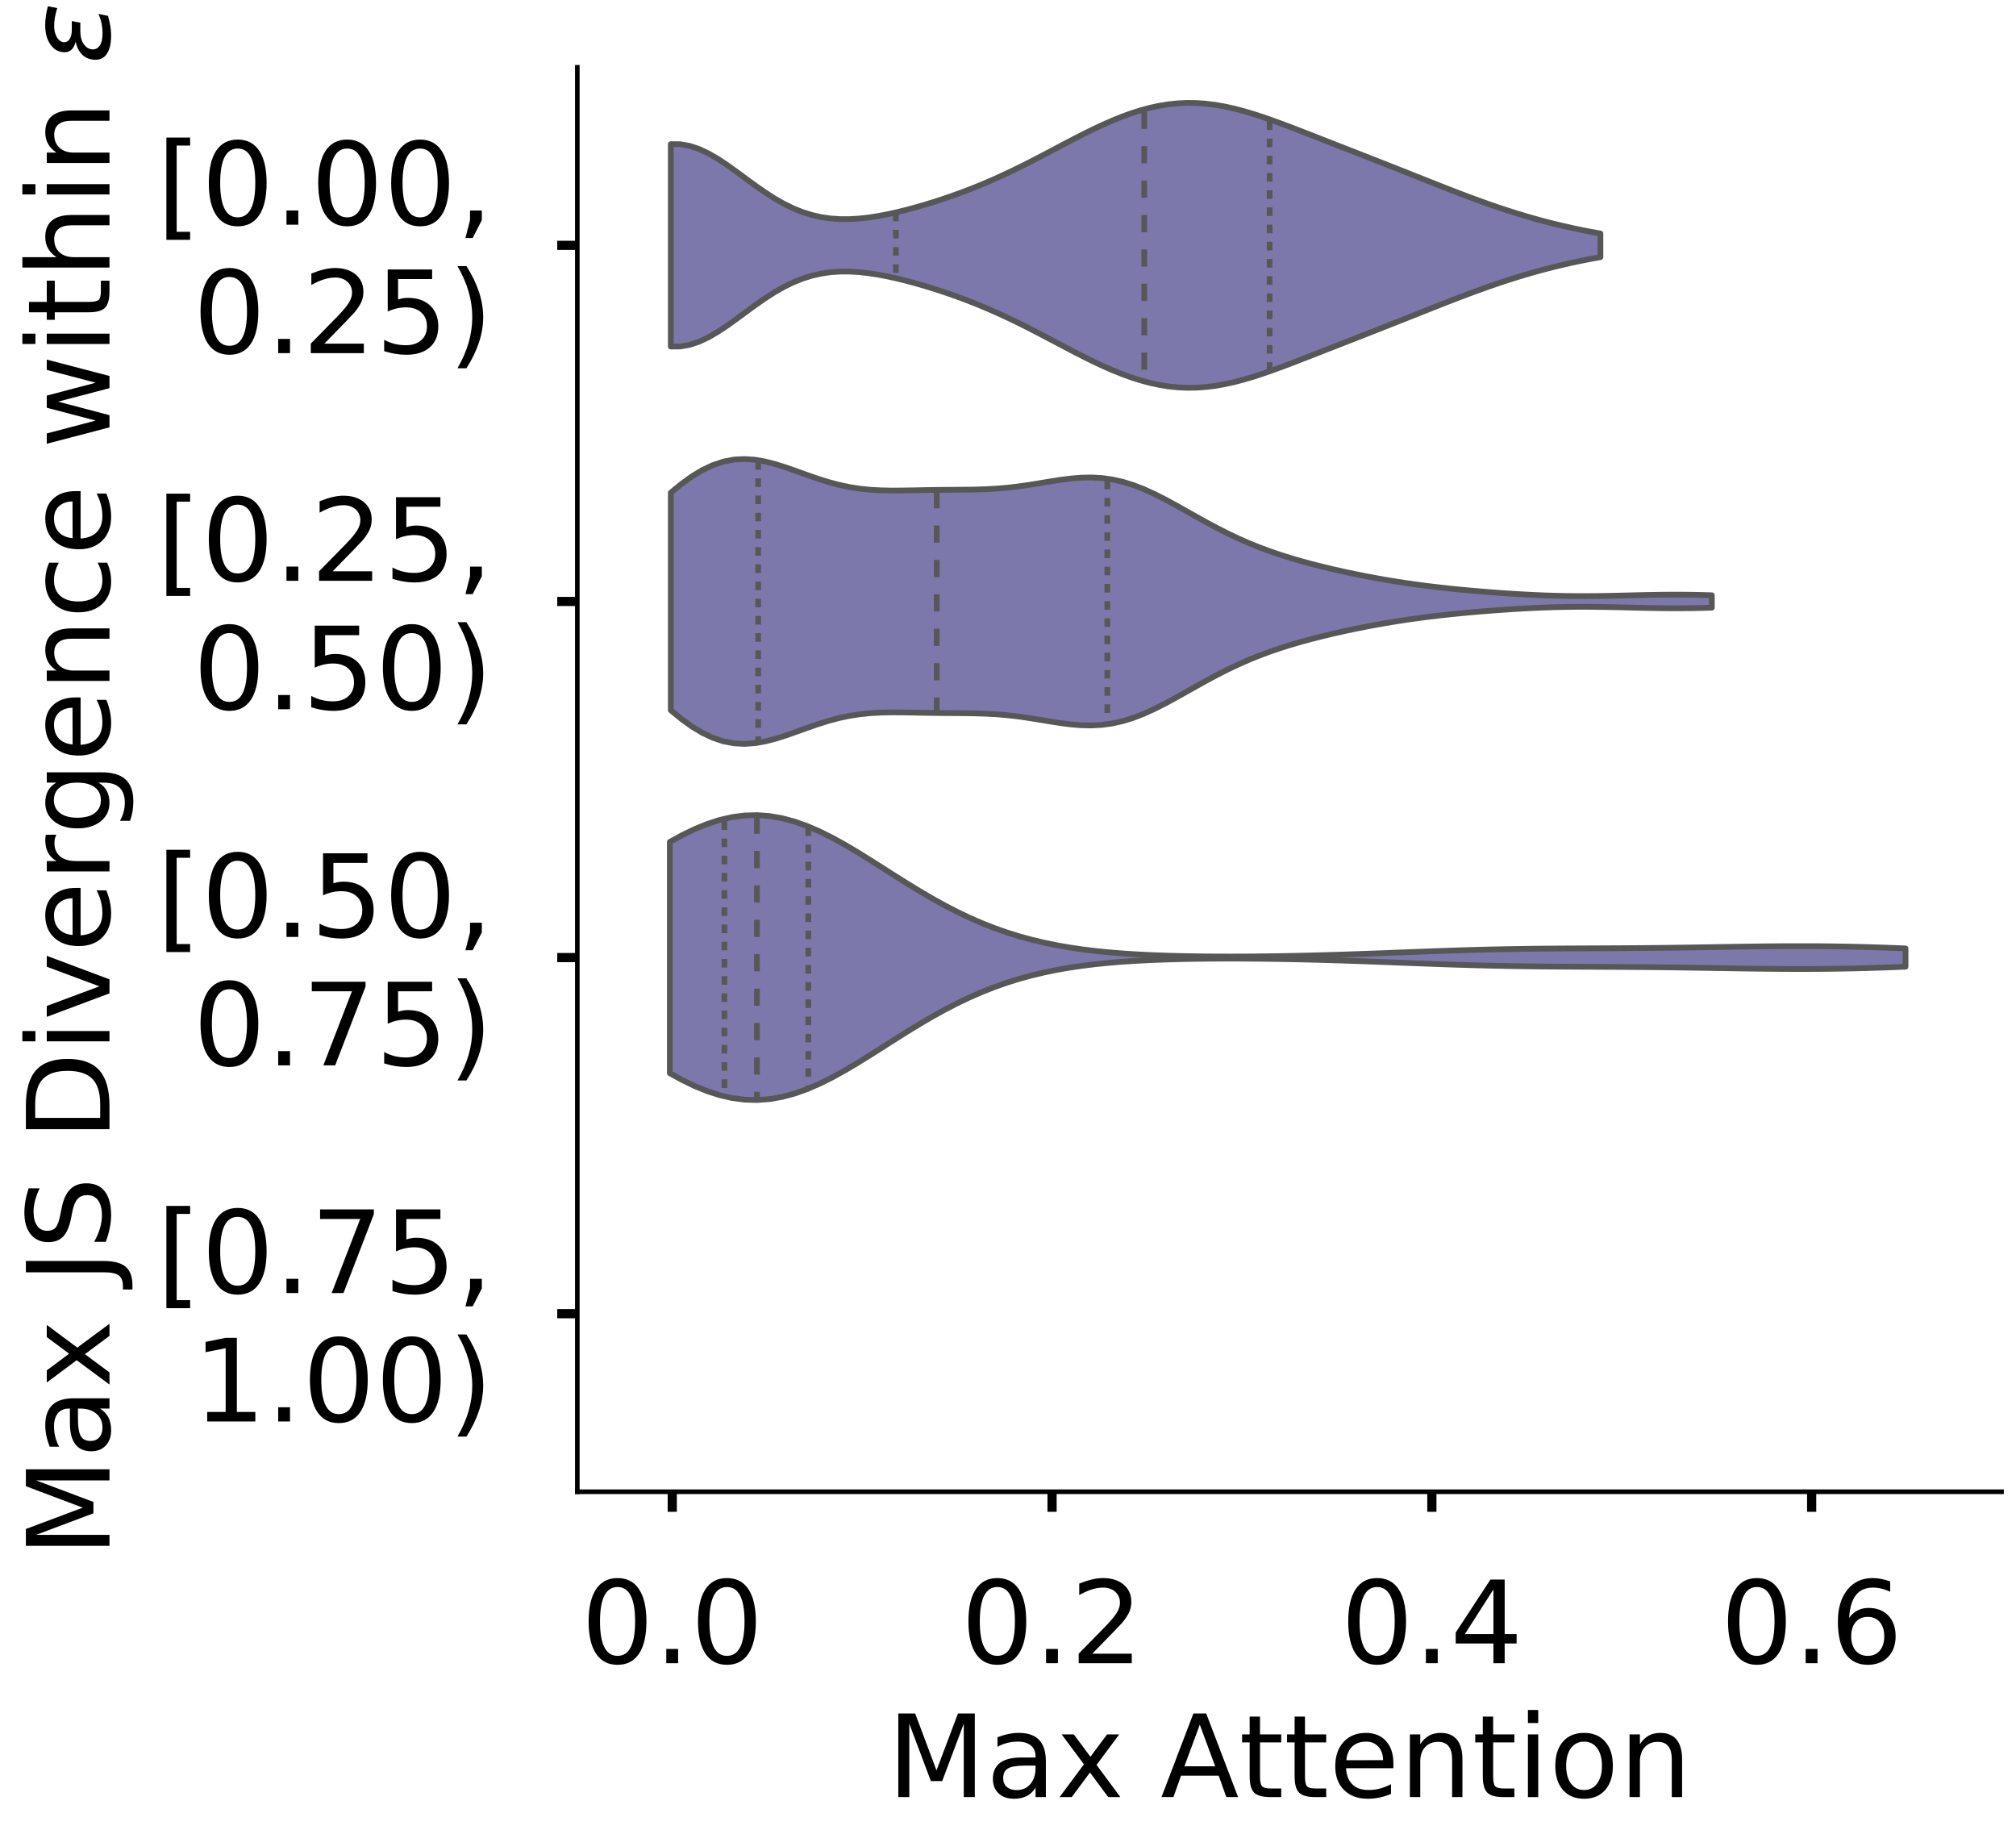 <?xml version="1.0" encoding="utf-8" standalone="no"?>
<!DOCTYPE svg PUBLIC "-//W3C//DTD SVG 1.1//EN"
  "http://www.w3.org/Graphics/SVG/1.1/DTD/svg11.dtd">
<!-- Created with matplotlib (https://matplotlib.org/) -->
<svg height="319.157pt" version="1.1" viewBox="0 0 351.613 319.157" width="351.613pt" xmlns="http://www.w3.org/2000/svg" xmlns:xlink="http://www.w3.org/1999/xlink">
 <defs>
  <style type="text/css">
*{stroke-linecap:butt;stroke-linejoin:round;}
  </style>
 </defs>
 <g id="figure_1">
  <g id="patch_1">
   <path d="M 0 319.157 
L 351.613 319.157 
L 351.613 0 
L 0 0 
z
" style="fill:#ffffff;"/>
  </g>
  <g id="axes_1">
   <g id="patch_2">
    <path d="M -267.483 260.137 
L -19.08 260.137 
L -19.08 11.733 
L -267.483 11.733 
z
" style="fill:#ffffff;"/>
   </g>
   <g id="patch_3">
    <path clip-path="url(#pcbec72a91d)" d="M -256.192 260.137 
L -250.547 260.137 
L -250.547 23.562 
L -256.192 23.562 
z
" style="fill:#7570b3;opacity:0.6;stroke:#000000;stroke-linejoin:miter;stroke-width:0.5;"/>
   </g>
   <g id="patch_4">
    <path clip-path="url(#pcbec72a91d)" d="M -250.547 260.137 
L -244.901 260.137 
L -244.901 193.844 
L -250.547 193.844 
z
" style="fill:#7570b3;opacity:0.6;stroke:#000000;stroke-linejoin:miter;stroke-width:0.5;"/>
   </g>
   <g id="patch_5">
    <path clip-path="url(#pcbec72a91d)" d="M -244.901 260.137 
L -239.256 260.137 
L -239.256 189.944 
L -244.901 189.944 
z
" style="fill:#7570b3;opacity:0.6;stroke:#000000;stroke-linejoin:miter;stroke-width:0.5;"/>
   </g>
   <g id="patch_6">
    <path clip-path="url(#pcbec72a91d)" d="M -239.256 260.137 
L -233.61 260.137 
L -233.61 217.241 
L -239.256 217.241 
z
" style="fill:#7570b3;opacity:0.6;stroke:#000000;stroke-linejoin:miter;stroke-width:0.5;"/>
   </g>
   <g id="patch_7">
    <path clip-path="url(#pcbec72a91d)" d="M -233.61 260.137 
L -227.965 260.137 
L -227.965 236.739 
L -233.61 236.739 
z
" style="fill:#7570b3;opacity:0.6;stroke:#000000;stroke-linejoin:miter;stroke-width:0.5;"/>
   </g>
   <g id="patch_8">
    <path clip-path="url(#pcbec72a91d)" d="M -227.965 260.137 
L -222.319 260.137 
L -222.319 240.639 
L -227.965 240.639 
z
" style="fill:#7570b3;opacity:0.6;stroke:#000000;stroke-linejoin:miter;stroke-width:0.5;"/>
   </g>
   <g id="patch_9">
    <path clip-path="url(#pcbec72a91d)" d="M -222.319 260.137 
L -216.674 260.137 
L -216.674 235.439 
L -222.319 235.439 
z
" style="fill:#7570b3;opacity:0.6;stroke:#000000;stroke-linejoin:miter;stroke-width:0.5;"/>
   </g>
   <g id="patch_10">
    <path clip-path="url(#pcbec72a91d)" d="M -216.674 260.137 
L -211.028 260.137 
L -211.028 223.741 
L -216.674 223.741 
z
" style="fill:#7570b3;opacity:0.6;stroke:#000000;stroke-linejoin:miter;stroke-width:0.5;"/>
   </g>
   <g id="patch_11">
    <path clip-path="url(#pcbec72a91d)" d="M -211.028 260.137 
L -205.382 260.137 
L -205.382 223.741 
L -211.028 223.741 
z
" style="fill:#7570b3;opacity:0.6;stroke:#000000;stroke-linejoin:miter;stroke-width:0.5;"/>
   </g>
   <g id="patch_12">
    <path clip-path="url(#pcbec72a91d)" d="M -205.382 260.137 
L -199.737 260.137 
L -199.737 228.94 
L -205.382 228.94 
z
" style="fill:#7570b3;opacity:0.6;stroke:#000000;stroke-linejoin:miter;stroke-width:0.5;"/>
   </g>
   <g id="patch_13">
    <path clip-path="url(#pcbec72a91d)" d="M -199.737 260.137 
L -194.091 260.137 
L -194.091 234.14 
L -199.737 234.14 
z
" style="fill:#7570b3;opacity:0.6;stroke:#000000;stroke-linejoin:miter;stroke-width:0.5;"/>
   </g>
   <g id="patch_14">
    <path clip-path="url(#pcbec72a91d)" d="M -194.091 260.137 
L -188.446 260.137 
L -188.446 205.543 
L -194.091 205.543 
z
" style="fill:#7570b3;opacity:0.6;stroke:#000000;stroke-linejoin:miter;stroke-width:0.5;"/>
   </g>
   <g id="patch_15">
    <path clip-path="url(#pcbec72a91d)" d="M -188.446 260.137 
L -182.8 260.137 
L -182.8 193.844 
L -188.446 193.844 
z
" style="fill:#7570b3;opacity:0.6;stroke:#000000;stroke-linejoin:miter;stroke-width:0.5;"/>
   </g>
   <g id="patch_16">
    <path clip-path="url(#pcbec72a91d)" d="M -182.8 260.137 
L -177.155 260.137 
L -177.155 189.944 
L -182.8 189.944 
z
" style="fill:#7570b3;opacity:0.6;stroke:#000000;stroke-linejoin:miter;stroke-width:0.5;"/>
   </g>
   <g id="patch_17">
    <path clip-path="url(#pcbec72a91d)" d="M -177.155 260.137 
L -171.509 260.137 
L -171.509 202.943 
L -177.155 202.943 
z
" style="fill:#7570b3;opacity:0.6;stroke:#000000;stroke-linejoin:miter;stroke-width:0.5;"/>
   </g>
   <g id="patch_18">
    <path clip-path="url(#pcbec72a91d)" d="M -171.509 260.137 
L -165.864 260.137 
L -165.864 183.445 
L -171.509 183.445 
z
" style="fill:#7570b3;opacity:0.6;stroke:#000000;stroke-linejoin:miter;stroke-width:0.5;"/>
   </g>
   <g id="patch_19">
    <path clip-path="url(#pcbec72a91d)" d="M -165.864 260.137 
L -160.218 260.137 
L -160.218 204.243 
L -165.864 204.243 
z
" style="fill:#7570b3;opacity:0.6;stroke:#000000;stroke-linejoin:miter;stroke-width:0.5;"/>
   </g>
   <g id="patch_20">
    <path clip-path="url(#pcbec72a91d)" d="M -160.218 260.137 
L -154.573 260.137 
L -154.573 200.343 
L -160.218 200.343 
z
" style="fill:#7570b3;opacity:0.6;stroke:#000000;stroke-linejoin:miter;stroke-width:0.5;"/>
   </g>
   <g id="patch_21">
    <path clip-path="url(#pcbec72a91d)" d="M -154.573 260.137 
L -148.927 260.137 
L -148.927 221.141 
L -154.573 221.141 
z
" style="fill:#7570b3;opacity:0.6;stroke:#000000;stroke-linejoin:miter;stroke-width:0.5;"/>
   </g>
   <g id="patch_22">
    <path clip-path="url(#pcbec72a91d)" d="M -148.927 260.137 
L -143.282 260.137 
L -143.282 218.541 
L -148.927 218.541 
z
" style="fill:#7570b3;opacity:0.6;stroke:#000000;stroke-linejoin:miter;stroke-width:0.5;"/>
   </g>
   <g id="patch_23">
    <path clip-path="url(#pcbec72a91d)" d="M -143.282 260.137 
L -137.636 260.137 
L -137.636 227.64 
L -143.282 227.64 
z
" style="fill:#7570b3;opacity:0.6;stroke:#000000;stroke-linejoin:miter;stroke-width:0.5;"/>
   </g>
   <g id="patch_24">
    <path clip-path="url(#pcbec72a91d)" d="M -137.636 260.137 
L -131.991 260.137 
L -131.991 223.741 
L -137.636 223.741 
z
" style="fill:#7570b3;opacity:0.6;stroke:#000000;stroke-linejoin:miter;stroke-width:0.5;"/>
   </g>
   <g id="patch_25">
    <path clip-path="url(#pcbec72a91d)" d="M -131.991 260.137 
L -126.345 260.137 
L -126.345 239.339 
L -131.991 239.339 
z
" style="fill:#7570b3;opacity:0.6;stroke:#000000;stroke-linejoin:miter;stroke-width:0.5;"/>
   </g>
   <g id="patch_26">
    <path clip-path="url(#pcbec72a91d)" d="M -126.345 260.137 
L -120.7 260.137 
L -120.7 239.339 
L -126.345 239.339 
z
" style="fill:#7570b3;opacity:0.6;stroke:#000000;stroke-linejoin:miter;stroke-width:0.5;"/>
   </g>
   <g id="patch_27">
    <path clip-path="url(#pcbec72a91d)" d="M -120.7 260.137 
L -115.054 260.137 
L -115.054 245.838 
L -120.7 245.838 
z
" style="fill:#7570b3;opacity:0.6;stroke:#000000;stroke-linejoin:miter;stroke-width:0.5;"/>
   </g>
   <g id="patch_28">
    <path clip-path="url(#pcbec72a91d)" d="M -115.054 260.137 
L -109.408 260.137 
L -109.408 247.138 
L -115.054 247.138 
z
" style="fill:#7570b3;opacity:0.6;stroke:#000000;stroke-linejoin:miter;stroke-width:0.5;"/>
   </g>
   <g id="patch_29">
    <path clip-path="url(#pcbec72a91d)" d="M -109.408 260.137 
L -103.763 260.137 
L -103.763 256.237 
L -109.408 256.237 
z
" style="fill:#7570b3;opacity:0.6;stroke:#000000;stroke-linejoin:miter;stroke-width:0.5;"/>
   </g>
   <g id="patch_30">
    <path clip-path="url(#pcbec72a91d)" d="M -103.763 260.137 
L -98.117 260.137 
L -98.117 252.338 
L -103.763 252.338 
z
" style="fill:#7570b3;opacity:0.6;stroke:#000000;stroke-linejoin:miter;stroke-width:0.5;"/>
   </g>
   <g id="patch_31">
    <path clip-path="url(#pcbec72a91d)" d="M -98.117 260.137 
L -92.472 260.137 
L -92.472 260.137 
L -98.117 260.137 
z
" style="fill:#7570b3;opacity:0.6;stroke:#000000;stroke-linejoin:miter;stroke-width:0.5;"/>
   </g>
   <g id="patch_32">
    <path clip-path="url(#pcbec72a91d)" d="M -92.472 260.137 
L -86.826 260.137 
L -86.826 257.537 
L -92.472 257.537 
z
" style="fill:#7570b3;opacity:0.6;stroke:#000000;stroke-linejoin:miter;stroke-width:0.5;"/>
   </g>
   <g id="patch_33">
    <path clip-path="url(#pcbec72a91d)" d="M -86.826 260.137 
L -81.181 260.137 
L -81.181 257.537 
L -86.826 257.537 
z
" style="fill:#7570b3;opacity:0.6;stroke:#000000;stroke-linejoin:miter;stroke-width:0.5;"/>
   </g>
   <g id="patch_34">
    <path clip-path="url(#pcbec72a91d)" d="M -81.181 260.137 
L -75.535 260.137 
L -75.535 258.837 
L -81.181 258.837 
z
" style="fill:#7570b3;opacity:0.6;stroke:#000000;stroke-linejoin:miter;stroke-width:0.5;"/>
   </g>
   <g id="patch_35">
    <path clip-path="url(#pcbec72a91d)" d="M -75.535 260.137 
L -69.89 260.137 
L -69.89 258.837 
L -75.535 258.837 
z
" style="fill:#7570b3;opacity:0.6;stroke:#000000;stroke-linejoin:miter;stroke-width:0.5;"/>
   </g>
   <g id="patch_36">
    <path clip-path="url(#pcbec72a91d)" d="M -69.89 260.137 
L -64.244 260.137 
L -64.244 257.537 
L -69.89 257.537 
z
" style="fill:#7570b3;opacity:0.6;stroke:#000000;stroke-linejoin:miter;stroke-width:0.5;"/>
   </g>
   <g id="patch_37">
    <path clip-path="url(#pcbec72a91d)" d="M -64.244 260.137 
L -58.599 260.137 
L -58.599 260.137 
L -64.244 260.137 
z
" style="fill:#7570b3;opacity:0.6;stroke:#000000;stroke-linejoin:miter;stroke-width:0.5;"/>
   </g>
   <g id="patch_38">
    <path clip-path="url(#pcbec72a91d)" d="M -58.599 260.137 
L -52.953 260.137 
L -52.953 258.837 
L -58.599 258.837 
z
" style="fill:#7570b3;opacity:0.6;stroke:#000000;stroke-linejoin:miter;stroke-width:0.5;"/>
   </g>
   <g id="patch_39">
    <path clip-path="url(#pcbec72a91d)" d="M -52.953 260.137 
L -47.308 260.137 
L -47.308 257.537 
L -52.953 257.537 
z
" style="fill:#7570b3;opacity:0.6;stroke:#000000;stroke-linejoin:miter;stroke-width:0.5;"/>
   </g>
   <g id="patch_40">
    <path clip-path="url(#pcbec72a91d)" d="M -47.308 260.137 
L -41.662 260.137 
L -41.662 258.837 
L -47.308 258.837 
z
" style="fill:#7570b3;opacity:0.6;stroke:#000000;stroke-linejoin:miter;stroke-width:0.5;"/>
   </g>
   <g id="patch_41">
    <path clip-path="url(#pcbec72a91d)" d="M -41.662 260.137 
L -36.017 260.137 
L -36.017 260.137 
L -41.662 260.137 
z
" style="fill:#7570b3;opacity:0.6;stroke:#000000;stroke-linejoin:miter;stroke-width:0.5;"/>
   </g>
   <g id="patch_42">
    <path clip-path="url(#pcbec72a91d)" d="M -36.017 260.137 
L -30.371 260.137 
L -30.371 260.137 
L -36.017 260.137 
z
" style="fill:#7570b3;opacity:0.6;stroke:#000000;stroke-linejoin:miter;stroke-width:0.5;"/>
   </g>
   <g id="matplotlib.axis_1">
    <g id="xtick_1">
     <g id="line2d_1">
      <defs>
       <path d="M 0 0 
L 0 3.5 
" id="me7a2181274" style="stroke:#000000;stroke-width:1.6;"/>
      </defs>
      <g/>
     </g>
     <g id="text_1">
      <!-- 0.0 -->
      <defs>
       <path d="M 31.781 66.406 
Q 24.172 66.406 20.328 58.906 
Q 16.5 51.422 16.5 36.375 
Q 16.5 21.391 20.328 13.891 
Q 24.172 6.391 31.781 6.391 
Q 39.453 6.391 43.281 13.891 
Q 47.125 21.391 47.125 36.375 
Q 47.125 51.422 43.281 58.906 
Q 39.453 66.406 31.781 66.406 
z
M 31.781 74.219 
Q 44.047 74.219 50.516 64.516 
Q 56.984 54.828 56.984 36.375 
Q 56.984 17.969 50.516 8.266 
Q 44.047 -1.422 31.781 -1.422 
Q 19.531 -1.422 13.062 8.266 
Q 6.594 17.969 6.594 36.375 
Q 6.594 54.828 13.062 64.516 
Q 19.531 74.219 31.781 74.219 
z
" id="DejaVuSans-48"/>
       <path d="M 10.688 12.406 
L 21 12.406 
L 21 0 
L 10.688 0 
z
" id="DejaVuSans-46"/>
      </defs>
      <g transform="translate(-272.095 290.034)scale(0.2 -0.2)">
       <use xlink:href="#DejaVuSans-48"/>
       <use x="63.623" xlink:href="#DejaVuSans-46"/>
       <use x="95.41" xlink:href="#DejaVuSans-48"/>
      </g>
     </g>
    </g>
    <g id="xtick_2">
     <g id="line2d_2">
      <g/>
     </g>
     <g id="text_2">
      <!-- 0.2 -->
      <defs>
       <path d="M 19.188 8.297 
L 53.609 8.297 
L 53.609 0 
L 7.328 0 
L 7.328 8.297 
Q 12.938 14.109 22.625 23.891 
Q 32.328 33.688 34.812 36.531 
Q 39.547 41.844 41.422 45.531 
Q 43.312 49.219 43.312 52.781 
Q 43.312 58.594 39.234 62.25 
Q 35.156 65.922 28.609 65.922 
Q 23.969 65.922 18.812 64.312 
Q 13.672 62.703 7.812 59.422 
L 7.812 69.391 
Q 13.766 71.781 18.938 73 
Q 24.125 74.219 28.422 74.219 
Q 39.75 74.219 46.484 68.547 
Q 53.219 62.891 53.219 53.422 
Q 53.219 48.922 51.531 44.891 
Q 49.859 40.875 45.406 35.406 
Q 44.188 33.984 37.641 27.219 
Q 31.109 20.453 19.188 8.297 
z
" id="DejaVuSans-50"/>
      </defs>
      <g transform="translate(-207.575 290.034)scale(0.2 -0.2)">
       <use xlink:href="#DejaVuSans-48"/>
       <use x="63.623" xlink:href="#DejaVuSans-46"/>
       <use x="95.41" xlink:href="#DejaVuSans-50"/>
      </g>
     </g>
    </g>
    <g id="xtick_3">
     <g id="line2d_3">
      <g/>
     </g>
     <g id="text_3">
      <!-- 0.4 -->
      <defs>
       <path d="M 37.797 64.312 
L 12.891 25.391 
L 37.797 25.391 
z
M 35.203 72.906 
L 47.609 72.906 
L 47.609 25.391 
L 58.016 25.391 
L 58.016 17.188 
L 47.609 17.188 
L 47.609 0 
L 37.797 0 
L 37.797 17.188 
L 4.891 17.188 
L 4.891 26.703 
z
" id="DejaVuSans-52"/>
      </defs>
      <g transform="translate(-143.055 290.034)scale(0.2 -0.2)">
       <use xlink:href="#DejaVuSans-48"/>
       <use x="63.623" xlink:href="#DejaVuSans-46"/>
       <use x="95.41" xlink:href="#DejaVuSans-52"/>
      </g>
     </g>
    </g>
    <g id="xtick_4">
     <g id="line2d_4">
      <g/>
     </g>
     <g id="text_4">
      <!-- 0.6 -->
      <defs>
       <path d="M 33.016 40.375 
Q 26.375 40.375 22.484 35.828 
Q 18.609 31.297 18.609 23.391 
Q 18.609 15.531 22.484 10.953 
Q 26.375 6.391 33.016 6.391 
Q 39.656 6.391 43.531 10.953 
Q 47.406 15.531 47.406 23.391 
Q 47.406 31.297 43.531 35.828 
Q 39.656 40.375 33.016 40.375 
z
M 52.594 71.297 
L 52.594 62.312 
Q 48.875 64.062 45.094 64.984 
Q 41.312 65.922 37.594 65.922 
Q 27.828 65.922 22.672 59.328 
Q 17.531 52.734 16.797 39.406 
Q 19.672 43.656 24.016 45.922 
Q 28.375 48.188 33.594 48.188 
Q 44.578 48.188 50.953 41.516 
Q 57.328 34.859 57.328 23.391 
Q 57.328 12.156 50.688 5.359 
Q 44.047 -1.422 33.016 -1.422 
Q 20.359 -1.422 13.672 8.266 
Q 6.984 17.969 6.984 36.375 
Q 6.984 53.656 15.188 63.938 
Q 23.391 74.219 37.203 74.219 
Q 40.922 74.219 44.703 73.484 
Q 48.484 72.75 52.594 71.297 
z
" id="DejaVuSans-54"/>
      </defs>
      <g transform="translate(-78.534 290.034)scale(0.2 -0.2)">
       <use xlink:href="#DejaVuSans-48"/>
       <use x="63.623" xlink:href="#DejaVuSans-46"/>
       <use x="95.41" xlink:href="#DejaVuSans-54"/>
      </g>
     </g>
    </g>
    <g id="text_5">
     <!--   -->
     <defs>
      <path id="DejaVuSans-32"/>
     </defs>
     <g transform="translate(-146.46 313.39)scale(0.2 -0.2)">
      <use xlink:href="#DejaVuSans-32"/>
     </g>
    </g>
   </g>
   <g id="matplotlib.axis_2">
    <g id="ytick_1">
     <g id="line2d_5">
      <defs>
       <path d="M 0 0 
L -3.5 0 
" id="m9b53e815ca" style="stroke:#000000;stroke-width:1.6;"/>
      </defs>
      <g/>
     </g>
     <g id="text_6">
      <!-- 0.00 -->
      <g transform="translate(-326.715 267.735)scale(0.2 -0.2)">
       <use xlink:href="#DejaVuSans-48"/>
       <use x="63.623" xlink:href="#DejaVuSans-46"/>
       <use x="95.41" xlink:href="#DejaVuSans-48"/>
       <use x="159.033" xlink:href="#DejaVuSans-48"/>
      </g>
     </g>
    </g>
    <g id="ytick_2">
     <g id="line2d_6">
      <g/>
     </g>
     <g id="text_7">
      <!-- 0.05 -->
      <defs>
       <path d="M 10.797 72.906 
L 49.516 72.906 
L 49.516 64.594 
L 19.828 64.594 
L 19.828 46.734 
Q 21.969 47.469 24.109 47.828 
Q 26.266 48.188 28.422 48.188 
Q 40.625 48.188 47.75 41.5 
Q 54.891 34.812 54.891 23.391 
Q 54.891 11.625 47.562 5.094 
Q 40.234 -1.422 26.906 -1.422 
Q 22.312 -1.422 17.547 -0.641 
Q 12.797 0.141 7.719 1.703 
L 7.719 11.625 
Q 12.109 9.234 16.797 8.062 
Q 21.484 6.891 26.703 6.891 
Q 35.156 6.891 40.078 11.328 
Q 45.016 15.766 45.016 23.391 
Q 45.016 31 40.078 35.438 
Q 35.156 39.891 26.703 39.891 
Q 22.75 39.891 18.812 39.016 
Q 14.891 38.141 10.797 36.281 
z
" id="DejaVuSans-53"/>
      </defs>
      <g transform="translate(-326.715 202.742)scale(0.2 -0.2)">
       <use xlink:href="#DejaVuSans-48"/>
       <use x="63.623" xlink:href="#DejaVuSans-46"/>
       <use x="95.41" xlink:href="#DejaVuSans-48"/>
       <use x="159.033" xlink:href="#DejaVuSans-53"/>
      </g>
     </g>
    </g>
    <g id="ytick_3">
     <g id="line2d_7">
      <g/>
     </g>
     <g id="text_8">
      <!-- 0.10 -->
      <defs>
       <path d="M 12.406 8.297 
L 28.516 8.297 
L 28.516 63.922 
L 10.984 60.406 
L 10.984 69.391 
L 28.422 72.906 
L 38.281 72.906 
L 38.281 8.297 
L 54.391 8.297 
L 54.391 0 
L 12.406 0 
z
" id="DejaVuSans-49"/>
      </defs>
      <g transform="translate(-326.715 137.749)scale(0.2 -0.2)">
       <use xlink:href="#DejaVuSans-48"/>
       <use x="63.623" xlink:href="#DejaVuSans-46"/>
       <use x="95.41" xlink:href="#DejaVuSans-49"/>
       <use x="159.033" xlink:href="#DejaVuSans-48"/>
      </g>
     </g>
    </g>
    <g id="ytick_4">
     <g id="line2d_8">
      <g/>
     </g>
     <g id="text_9">
      <!-- 0.15 -->
      <g transform="translate(-326.715 72.756)scale(0.2 -0.2)">
       <use xlink:href="#DejaVuSans-48"/>
       <use x="63.623" xlink:href="#DejaVuSans-46"/>
       <use x="95.41" xlink:href="#DejaVuSans-49"/>
       <use x="159.033" xlink:href="#DejaVuSans-53"/>
      </g>
     </g>
    </g>
    <g id="text_10">
     <!--   -->
     <g transform="translate(-334.375 138.732)rotate(-90)scale(0.176 -0.176)">
      <use xlink:href="#DejaVuSans-32"/>
     </g>
    </g>
   </g>
   <g id="patch_43">
    <path style="fill:none;stroke:#000000;stroke-linecap:square;stroke-linejoin:miter;stroke-width:0.8;"/>
   </g>
   <g id="patch_44">
    <path style="fill:none;stroke:#000000;stroke-linecap:square;stroke-linejoin:miter;stroke-width:0.8;"/>
   </g>
  </g>
  <g id="axes_2">
   <g id="patch_45">
    <path d="M 100.69 260.137 
L 349.093 260.137 
L 349.093 11.733 
L 100.69 11.733 
z
" style="fill:#ffffff;"/>
   </g>
   <g id="PolyCollection_1">
    <defs>
     <path d="M 116.996 -258.722 
L 116.996 -294.024 
L 118.634 -294.01 
L 120.272 -293.723 
L 121.909 -293.181 
L 123.547 -292.416 
L 125.185 -291.466 
L 126.823 -290.379 
L 128.46 -289.205 
L 130.098 -287.996 
L 131.736 -286.798 
L 133.374 -285.654 
L 135.012 -284.599 
L 136.649 -283.66 
L 138.287 -282.854 
L 139.925 -282.192 
L 141.563 -281.675 
L 143.2 -281.302 
L 144.838 -281.063 
L 146.476 -280.948 
L 148.114 -280.944 
L 149.751 -281.037 
L 151.389 -281.213 
L 153.027 -281.461 
L 154.665 -281.768 
L 156.302 -282.126 
L 157.94 -282.527 
L 159.578 -282.965 
L 161.216 -283.436 
L 162.853 -283.938 
L 164.491 -284.469 
L 166.129 -285.031 
L 167.767 -285.624 
L 169.405 -286.25 
L 171.042 -286.909 
L 172.68 -287.603 
L 174.318 -288.331 
L 175.956 -289.092 
L 177.593 -289.885 
L 179.231 -290.704 
L 180.869 -291.546 
L 182.507 -292.403 
L 184.144 -293.268 
L 185.782 -294.133 
L 187.42 -294.988 
L 189.058 -295.824 
L 190.695 -296.631 
L 192.333 -297.4 
L 193.971 -298.122 
L 195.609 -298.786 
L 197.246 -299.384 
L 198.884 -299.908 
L 200.522 -300.351 
L 202.16 -300.707 
L 203.797 -300.971 
L 205.435 -301.14 
L 207.073 -301.213 
L 208.711 -301.19 
L 210.349 -301.074 
L 211.986 -300.869 
L 213.624 -300.581 
L 215.262 -300.218 
L 216.9 -299.79 
L 218.537 -299.305 
L 220.175 -298.773 
L 221.813 -298.205 
L 223.451 -297.608 
L 225.088 -296.992 
L 226.726 -296.363 
L 228.364 -295.726 
L 230.002 -295.085 
L 231.639 -294.444 
L 233.277 -293.802 
L 234.915 -293.162 
L 236.553 -292.523 
L 238.19 -291.883 
L 239.828 -291.242 
L 241.466 -290.598 
L 243.104 -289.952 
L 244.741 -289.304 
L 246.379 -288.654 
L 248.017 -288.003 
L 249.655 -287.353 
L 251.293 -286.706 
L 252.93 -286.066 
L 254.568 -285.435 
L 256.206 -284.816 
L 257.844 -284.212 
L 259.481 -283.625 
L 261.119 -283.058 
L 262.757 -282.513 
L 264.395 -281.992 
L 266.032 -281.495 
L 267.67 -281.023 
L 269.308 -280.577 
L 270.946 -280.157 
L 272.583 -279.762 
L 274.221 -279.393 
L 275.859 -279.049 
L 277.497 -278.73 
L 279.134 -278.435 
L 279.134 -274.311 
L 279.134 -274.311 
L 277.497 -274.016 
L 275.859 -273.697 
L 274.221 -273.353 
L 272.583 -272.984 
L 270.946 -272.589 
L 269.308 -272.169 
L 267.67 -271.722 
L 266.032 -271.251 
L 264.395 -270.754 
L 262.757 -270.232 
L 261.119 -269.688 
L 259.481 -269.121 
L 257.844 -268.534 
L 256.206 -267.93 
L 254.568 -267.311 
L 252.93 -266.68 
L 251.293 -266.039 
L 249.655 -265.393 
L 248.017 -264.743 
L 246.379 -264.092 
L 244.741 -263.442 
L 243.104 -262.793 
L 241.466 -262.148 
L 239.828 -261.504 
L 238.19 -260.863 
L 236.553 -260.223 
L 234.915 -259.584 
L 233.277 -258.943 
L 231.639 -258.302 
L 230.002 -257.661 
L 228.364 -257.02 
L 226.726 -256.383 
L 225.088 -255.754 
L 223.451 -255.138 
L 221.813 -254.541 
L 220.175 -253.973 
L 218.537 -253.441 
L 216.9 -252.956 
L 215.262 -252.527 
L 213.624 -252.165 
L 211.986 -251.877 
L 210.349 -251.672 
L 208.711 -251.556 
L 207.073 -251.533 
L 205.435 -251.605 
L 203.797 -251.774 
L 202.16 -252.039 
L 200.522 -252.395 
L 198.884 -252.838 
L 197.246 -253.362 
L 195.609 -253.96 
L 193.971 -254.624 
L 192.333 -255.345 
L 190.695 -256.114 
L 189.058 -256.922 
L 187.42 -257.758 
L 185.782 -258.613 
L 184.144 -259.478 
L 182.507 -260.343 
L 180.869 -261.2 
L 179.231 -262.042 
L 177.593 -262.861 
L 175.956 -263.654 
L 174.318 -264.415 
L 172.68 -265.143 
L 171.042 -265.837 
L 169.405 -266.496 
L 167.767 -267.121 
L 166.129 -267.715 
L 164.491 -268.276 
L 162.853 -268.808 
L 161.216 -269.31 
L 159.578 -269.781 
L 157.94 -270.219 
L 156.302 -270.62 
L 154.665 -270.978 
L 153.027 -271.285 
L 151.389 -271.532 
L 149.751 -271.709 
L 148.114 -271.802 
L 146.476 -271.798 
L 144.838 -271.683 
L 143.2 -271.444 
L 141.563 -271.07 
L 139.925 -270.554 
L 138.287 -269.892 
L 136.649 -269.086 
L 135.012 -268.147 
L 133.374 -267.092 
L 131.736 -265.948 
L 130.098 -264.75 
L 128.46 -263.541 
L 126.823 -262.367 
L 125.185 -261.28 
L 123.547 -260.33 
L 121.909 -259.564 
L 120.272 -259.023 
L 118.634 -258.736 
L 116.996 -258.722 
z
" id="m4a0d1255c9" style="stroke:#575757;"/>
    </defs>
    <g clip-path="url(#p06e6c81e3f)">
     <use style="fill:#7c78ab;stroke:#575757;" x="0" xlink:href="#m4a0d1255c9" y="319.157"/>
    </g>
   </g>
   <g id="PolyCollection_2">
    <defs>
     <path d="M 116.997 -195.298 
L 116.997 -233.246 
L 118.831 -234.75 
L 120.665 -236.075 
L 122.499 -237.184 
L 124.333 -238.05 
L 126.167 -238.66 
L 128.001 -239.011 
L 129.835 -239.112 
L 131.669 -238.987 
L 133.503 -238.667 
L 135.337 -238.192 
L 137.171 -237.608 
L 139.004 -236.962 
L 140.838 -236.301 
L 142.672 -235.666 
L 144.506 -235.092 
L 146.34 -234.604 
L 148.174 -234.217 
L 150.008 -233.933 
L 151.842 -233.748 
L 153.676 -233.648 
L 155.51 -233.613 
L 157.344 -233.621 
L 159.178 -233.651 
L 161.012 -233.687 
L 162.846 -233.717 
L 164.68 -233.737 
L 166.514 -233.749 
L 168.348 -233.763 
L 170.182 -233.792 
L 172.016 -233.851 
L 173.85 -233.953 
L 175.684 -234.109 
L 177.518 -234.319 
L 179.352 -234.578 
L 181.186 -234.872 
L 183.02 -235.178 
L 184.854 -235.466 
L 186.688 -235.703 
L 188.522 -235.856 
L 190.356 -235.895 
L 192.19 -235.795 
L 194.024 -235.541 
L 195.858 -235.127 
L 197.692 -234.557 
L 199.526 -233.844 
L 201.36 -233.01 
L 203.194 -232.081 
L 205.028 -231.088 
L 206.862 -230.06 
L 208.696 -229.026 
L 210.53 -228.009 
L 212.364 -227.03 
L 214.198 -226.102 
L 216.032 -225.234 
L 217.866 -224.43 
L 219.7 -223.689 
L 221.534 -223.009 
L 223.368 -222.385 
L 225.202 -221.81 
L 227.036 -221.278 
L 228.87 -220.782 
L 230.704 -220.318 
L 232.538 -219.881 
L 234.372 -219.469 
L 236.206 -219.079 
L 238.04 -218.712 
L 239.874 -218.365 
L 241.708 -218.041 
L 243.542 -217.739 
L 245.376 -217.458 
L 247.21 -217.199 
L 249.044 -216.961 
L 250.878 -216.742 
L 252.712 -216.54 
L 254.546 -216.354 
L 256.38 -216.183 
L 258.214 -216.024 
L 260.048 -215.877 
L 261.882 -215.742 
L 263.716 -215.619 
L 265.55 -215.51 
L 267.384 -215.415 
L 269.218 -215.336 
L 271.052 -215.276 
L 272.886 -215.234 
L 274.72 -215.211 
L 276.554 -215.207 
L 278.388 -215.219 
L 280.222 -215.246 
L 282.056 -215.283 
L 283.89 -215.327 
L 285.724 -215.371 
L 287.558 -215.411 
L 289.392 -215.442 
L 291.226 -215.46 
L 293.06 -215.461 
L 294.893 -215.444 
L 296.727 -215.408 
L 298.561 -215.354 
L 298.561 -213.19 
L 298.561 -213.19 
L 296.727 -213.136 
L 294.893 -213.1 
L 293.06 -213.083 
L 291.226 -213.084 
L 289.392 -213.102 
L 287.558 -213.133 
L 285.724 -213.173 
L 283.89 -213.217 
L 282.056 -213.261 
L 280.222 -213.298 
L 278.388 -213.325 
L 276.554 -213.338 
L 274.72 -213.333 
L 272.886 -213.31 
L 271.052 -213.268 
L 269.218 -213.208 
L 267.384 -213.129 
L 265.55 -213.035 
L 263.716 -212.925 
L 261.882 -212.802 
L 260.048 -212.667 
L 258.214 -212.52 
L 256.38 -212.362 
L 254.546 -212.19 
L 252.712 -212.004 
L 250.878 -211.802 
L 249.044 -211.583 
L 247.21 -211.345 
L 245.376 -211.086 
L 243.542 -210.805 
L 241.708 -210.503 
L 239.874 -210.179 
L 238.04 -209.833 
L 236.206 -209.465 
L 234.372 -209.075 
L 232.538 -208.663 
L 230.704 -208.226 
L 228.87 -207.762 
L 227.036 -207.267 
L 225.202 -206.734 
L 223.368 -206.159 
L 221.534 -205.535 
L 219.7 -204.855 
L 217.866 -204.115 
L 216.032 -203.31 
L 214.198 -202.442 
L 212.364 -201.514 
L 210.53 -200.535 
L 208.696 -199.518 
L 206.862 -198.484 
L 205.028 -197.456 
L 203.194 -196.463 
L 201.36 -195.534 
L 199.526 -194.7 
L 197.692 -193.987 
L 195.858 -193.417 
L 194.024 -193.003 
L 192.19 -192.749 
L 190.356 -192.649 
L 188.522 -192.688 
L 186.688 -192.841 
L 184.854 -193.078 
L 183.02 -193.366 
L 181.186 -193.672 
L 179.352 -193.966 
L 177.518 -194.225 
L 175.684 -194.436 
L 173.85 -194.591 
L 172.016 -194.693 
L 170.182 -194.752 
L 168.348 -194.781 
L 166.514 -194.795 
L 164.68 -194.807 
L 162.846 -194.827 
L 161.012 -194.857 
L 159.178 -194.893 
L 157.344 -194.923 
L 155.51 -194.932 
L 153.676 -194.896 
L 151.842 -194.796 
L 150.008 -194.611 
L 148.174 -194.328 
L 146.34 -193.94 
L 144.506 -193.452 
L 142.672 -192.878 
L 140.838 -192.243 
L 139.004 -191.582 
L 137.171 -190.937 
L 135.337 -190.353 
L 133.503 -189.878 
L 131.669 -189.557 
L 129.835 -189.432 
L 128.001 -189.533 
L 126.167 -189.884 
L 124.333 -190.494 
L 122.499 -191.361 
L 120.665 -192.469 
L 118.831 -193.794 
L 116.997 -195.298 
z
" id="m160b7599c2" style="stroke:#575757;"/>
    </defs>
    <g clip-path="url(#p06e6c81e3f)">
     <use style="fill:#7c78ab;stroke:#575757;" x="0" xlink:href="#m160b7599c2" y="319.157"/>
    </g>
   </g>
   <g id="PolyCollection_3">
    <defs>
     <path d="M 116.826 -132.002 
L 116.826 -172.341 
L 119.003 -173.532 
L 121.18 -174.584 
L 123.357 -175.472 
L 125.534 -176.173 
L 127.711 -176.671 
L 129.888 -176.952 
L 132.065 -177.012 
L 134.242 -176.848 
L 136.419 -176.468 
L 138.596 -175.883 
L 140.773 -175.109 
L 142.95 -174.168 
L 145.127 -173.084 
L 147.304 -171.884 
L 149.481 -170.595 
L 151.658 -169.247 
L 153.835 -167.867 
L 156.012 -166.48 
L 158.189 -165.111 
L 160.366 -163.779 
L 162.543 -162.503 
L 164.72 -161.296 
L 166.897 -160.169 
L 169.074 -159.128 
L 171.251 -158.178 
L 173.428 -157.321 
L 175.605 -156.554 
L 177.782 -155.875 
L 179.959 -155.28 
L 182.136 -154.764 
L 184.313 -154.318 
L 186.49 -153.938 
L 188.667 -153.617 
L 190.844 -153.347 
L 193.02 -153.122 
L 195.197 -152.938 
L 197.374 -152.787 
L 199.551 -152.665 
L 201.728 -152.569 
L 203.905 -152.494 
L 206.082 -152.438 
L 208.259 -152.397 
L 210.436 -152.37 
L 212.613 -152.356 
L 214.79 -152.352 
L 216.967 -152.358 
L 219.144 -152.374 
L 221.321 -152.398 
L 223.498 -152.43 
L 225.675 -152.47 
L 227.852 -152.518 
L 230.029 -152.574 
L 232.206 -152.635 
L 234.383 -152.703 
L 236.56 -152.777 
L 238.737 -152.854 
L 240.914 -152.935 
L 243.091 -153.019 
L 245.268 -153.102 
L 247.445 -153.185 
L 249.622 -153.266 
L 251.799 -153.344 
L 253.976 -153.416 
L 256.153 -153.483 
L 258.33 -153.543 
L 260.507 -153.595 
L 262.684 -153.64 
L 264.861 -153.677 
L 267.038 -153.707 
L 269.215 -153.731 
L 271.392 -153.749 
L 273.569 -153.763 
L 275.746 -153.774 
L 277.922 -153.783 
L 280.099 -153.793 
L 282.276 -153.804 
L 284.453 -153.817 
L 286.63 -153.834 
L 288.807 -153.854 
L 290.984 -153.878 
L 293.161 -153.907 
L 295.338 -153.938 
L 297.515 -153.972 
L 299.692 -154.008 
L 301.869 -154.043 
L 304.046 -154.077 
L 306.223 -154.108 
L 308.4 -154.133 
L 310.577 -154.152 
L 312.754 -154.162 
L 314.931 -154.163 
L 317.108 -154.153 
L 319.285 -154.132 
L 321.462 -154.099 
L 323.639 -154.054 
L 325.816 -153.998 
L 327.993 -153.93 
L 330.17 -153.853 
L 332.347 -153.767 
L 332.347 -150.576 
L 332.347 -150.576 
L 330.17 -150.49 
L 327.993 -150.412 
L 325.816 -150.345 
L 323.639 -150.288 
L 321.462 -150.243 
L 319.285 -150.21 
L 317.108 -150.189 
L 314.931 -150.18 
L 312.754 -150.18 
L 310.577 -150.191 
L 308.4 -150.21 
L 306.223 -150.235 
L 304.046 -150.265 
L 301.869 -150.299 
L 299.692 -150.335 
L 297.515 -150.37 
L 295.338 -150.404 
L 293.161 -150.436 
L 290.984 -150.464 
L 288.807 -150.488 
L 286.63 -150.509 
L 284.453 -150.525 
L 282.276 -150.539 
L 280.099 -150.549 
L 277.922 -150.559 
L 275.746 -150.569 
L 273.569 -150.58 
L 271.392 -150.594 
L 269.215 -150.612 
L 267.038 -150.635 
L 264.861 -150.665 
L 262.684 -150.702 
L 260.507 -150.747 
L 258.33 -150.8 
L 256.153 -150.86 
L 253.976 -150.926 
L 251.799 -150.999 
L 249.622 -151.076 
L 247.445 -151.157 
L 245.268 -151.24 
L 243.091 -151.324 
L 240.914 -151.407 
L 238.737 -151.488 
L 236.56 -151.566 
L 234.383 -151.639 
L 232.206 -151.707 
L 230.029 -151.769 
L 227.852 -151.824 
L 225.675 -151.872 
L 223.498 -151.912 
L 221.321 -151.945 
L 219.144 -151.969 
L 216.967 -151.984 
L 214.79 -151.991 
L 212.613 -151.987 
L 210.436 -151.972 
L 208.259 -151.946 
L 206.082 -151.905 
L 203.905 -151.848 
L 201.728 -151.774 
L 199.551 -151.677 
L 197.374 -151.556 
L 195.197 -151.405 
L 193.02 -151.22 
L 190.844 -150.996 
L 188.667 -150.726 
L 186.49 -150.404 
L 184.313 -150.024 
L 182.136 -149.579 
L 179.959 -149.062 
L 177.782 -148.467 
L 175.605 -147.789 
L 173.428 -147.022 
L 171.251 -146.164 
L 169.074 -145.214 
L 166.897 -144.174 
L 164.72 -143.046 
L 162.543 -141.839 
L 160.366 -140.563 
L 158.189 -139.232 
L 156.012 -137.863 
L 153.835 -136.476 
L 151.658 -135.095 
L 149.481 -133.747 
L 147.304 -132.459 
L 145.127 -131.258 
L 142.95 -130.174 
L 140.773 -129.233 
L 138.596 -128.459 
L 136.419 -127.874 
L 134.242 -127.494 
L 132.065 -127.331 
L 129.888 -127.39 
L 127.711 -127.672 
L 125.534 -128.169 
L 123.357 -128.871 
L 121.18 -129.759 
L 119.003 -130.811 
L 116.826 -132.002 
z
" id="m4b0ec82ab0" style="stroke:#575757;"/>
    </defs>
    <g clip-path="url(#p06e6c81e3f)">
     <use style="fill:#7c78ab;stroke:#575757;" x="0" xlink:href="#m4b0ec82ab0" y="319.157"/>
    </g>
   </g>
   <g id="patch_46">
    <path clip-path="url(#p06e6c81e3f)" d="M 117.25 42.784 
L 117.25 42.784 
L 117.25 42.784 
L 117.25 42.784 
z
" style="fill:#7c78ab;stroke:#575757;stroke-linejoin:miter;stroke-width:0.5;"/>
   </g>
   <g id="matplotlib.axis_3">
    <g id="xtick_5">
     <g id="line2d_9">
      <g>
       <use style="stroke:#000000;stroke-width:1.6;" x="117.25" xlink:href="#me7a2181274" y="260.137"/>
      </g>
     </g>
     <g id="text_11">
      <!-- 0.0 -->
      <g transform="translate(101.347 290.034)scale(0.2 -0.2)">
       <use xlink:href="#DejaVuSans-48"/>
       <use x="63.623" xlink:href="#DejaVuSans-46"/>
       <use x="95.41" xlink:href="#DejaVuSans-48"/>
      </g>
     </g>
    </g>
    <g id="xtick_6">
     <g id="line2d_10">
      <g>
       <use style="stroke:#000000;stroke-width:1.6;" x="183.491" xlink:href="#me7a2181274" y="260.137"/>
      </g>
     </g>
     <g id="text_12">
      <!-- 0.2 -->
      <g transform="translate(167.588 290.034)scale(0.2 -0.2)">
       <use xlink:href="#DejaVuSans-48"/>
       <use x="63.623" xlink:href="#DejaVuSans-46"/>
       <use x="95.41" xlink:href="#DejaVuSans-50"/>
      </g>
     </g>
    </g>
    <g id="xtick_7">
     <g id="line2d_11">
      <g>
       <use style="stroke:#000000;stroke-width:1.6;" x="249.732" xlink:href="#me7a2181274" y="260.137"/>
      </g>
     </g>
     <g id="text_13">
      <!-- 0.4 -->
      <g transform="translate(233.829 290.034)scale(0.2 -0.2)">
       <use xlink:href="#DejaVuSans-48"/>
       <use x="63.623" xlink:href="#DejaVuSans-46"/>
       <use x="95.41" xlink:href="#DejaVuSans-52"/>
      </g>
     </g>
    </g>
    <g id="xtick_8">
     <g id="line2d_12">
      <g>
       <use style="stroke:#000000;stroke-width:1.6;" x="315.973" xlink:href="#me7a2181274" y="260.137"/>
      </g>
     </g>
     <g id="text_14">
      <!-- 0.6 -->
      <g transform="translate(300.07 290.034)scale(0.2 -0.2)">
       <use xlink:href="#DejaVuSans-48"/>
       <use x="63.623" xlink:href="#DejaVuSans-46"/>
       <use x="95.41" xlink:href="#DejaVuSans-54"/>
      </g>
     </g>
    </g>
    <g id="text_15">
     <!-- Max Attention -->
     <defs>
      <path d="M 9.812 72.906 
L 24.516 72.906 
L 43.109 23.297 
L 61.812 72.906 
L 76.516 72.906 
L 76.516 0 
L 66.891 0 
L 66.891 64.016 
L 48.094 14.016 
L 38.188 14.016 
L 19.391 64.016 
L 19.391 0 
L 9.812 0 
z
" id="DejaVuSans-77"/>
      <path d="M 34.281 27.484 
Q 23.391 27.484 19.188 25 
Q 14.984 22.516 14.984 16.5 
Q 14.984 11.719 18.141 8.906 
Q 21.297 6.109 26.703 6.109 
Q 34.188 6.109 38.703 11.406 
Q 43.219 16.703 43.219 25.484 
L 43.219 27.484 
z
M 52.203 31.203 
L 52.203 0 
L 43.219 0 
L 43.219 8.297 
Q 40.141 3.328 35.547 0.953 
Q 30.953 -1.422 24.312 -1.422 
Q 15.922 -1.422 10.953 3.297 
Q 6 8.016 6 15.922 
Q 6 25.141 12.172 29.828 
Q 18.359 34.516 30.609 34.516 
L 43.219 34.516 
L 43.219 35.406 
Q 43.219 41.609 39.141 45 
Q 35.062 48.391 27.688 48.391 
Q 23 48.391 18.547 47.266 
Q 14.109 46.141 10.016 43.891 
L 10.016 52.203 
Q 14.938 54.109 19.578 55.047 
Q 24.219 56 28.609 56 
Q 40.484 56 46.344 49.844 
Q 52.203 43.703 52.203 31.203 
z
" id="DejaVuSans-97"/>
      <path d="M 54.891 54.688 
L 35.109 28.078 
L 55.906 0 
L 45.312 0 
L 29.391 21.484 
L 13.484 0 
L 2.875 0 
L 24.125 28.609 
L 4.688 54.688 
L 15.281 54.688 
L 29.781 35.203 
L 44.281 54.688 
z
" id="DejaVuSans-120"/>
      <path d="M 34.188 63.188 
L 20.797 26.906 
L 47.609 26.906 
z
M 28.609 72.906 
L 39.797 72.906 
L 67.578 0 
L 57.328 0 
L 50.688 18.703 
L 17.828 18.703 
L 11.188 0 
L 0.781 0 
z
" id="DejaVuSans-65"/>
      <path d="M 18.312 70.219 
L 18.312 54.688 
L 36.812 54.688 
L 36.812 47.703 
L 18.312 47.703 
L 18.312 18.016 
Q 18.312 11.328 20.141 9.422 
Q 21.969 7.516 27.594 7.516 
L 36.812 7.516 
L 36.812 0 
L 27.594 0 
Q 17.188 0 13.234 3.875 
Q 9.281 7.766 9.281 18.016 
L 9.281 47.703 
L 2.688 47.703 
L 2.688 54.688 
L 9.281 54.688 
L 9.281 70.219 
z
" id="DejaVuSans-116"/>
      <path d="M 56.203 29.594 
L 56.203 25.203 
L 14.891 25.203 
Q 15.484 15.922 20.484 11.062 
Q 25.484 6.203 34.422 6.203 
Q 39.594 6.203 44.453 7.469 
Q 49.312 8.734 54.109 11.281 
L 54.109 2.781 
Q 49.266 0.734 44.188 -0.344 
Q 39.109 -1.422 33.891 -1.422 
Q 20.797 -1.422 13.156 6.188 
Q 5.516 13.812 5.516 26.812 
Q 5.516 40.234 12.766 48.109 
Q 20.016 56 32.328 56 
Q 43.359 56 49.781 48.891 
Q 56.203 41.797 56.203 29.594 
z
M 47.219 32.234 
Q 47.125 39.594 43.094 43.984 
Q 39.062 48.391 32.422 48.391 
Q 24.906 48.391 20.391 44.141 
Q 15.875 39.891 15.188 32.172 
z
" id="DejaVuSans-101"/>
      <path d="M 54.891 33.016 
L 54.891 0 
L 45.906 0 
L 45.906 32.719 
Q 45.906 40.484 42.875 44.328 
Q 39.844 48.188 33.797 48.188 
Q 26.516 48.188 22.312 43.547 
Q 18.109 38.922 18.109 30.906 
L 18.109 0 
L 9.078 0 
L 9.078 54.688 
L 18.109 54.688 
L 18.109 46.188 
Q 21.344 51.125 25.703 53.562 
Q 30.078 56 35.797 56 
Q 45.219 56 50.047 50.172 
Q 54.891 44.344 54.891 33.016 
z
" id="DejaVuSans-110"/>
      <path d="M 9.422 54.688 
L 18.406 54.688 
L 18.406 0 
L 9.422 0 
z
M 9.422 75.984 
L 18.406 75.984 
L 18.406 64.594 
L 9.422 64.594 
z
" id="DejaVuSans-105"/>
      <path d="M 30.609 48.391 
Q 23.391 48.391 19.188 42.75 
Q 14.984 37.109 14.984 27.297 
Q 14.984 17.484 19.156 11.844 
Q 23.344 6.203 30.609 6.203 
Q 37.797 6.203 41.984 11.859 
Q 46.188 17.531 46.188 27.297 
Q 46.188 37.016 41.984 42.703 
Q 37.797 48.391 30.609 48.391 
z
M 30.609 56 
Q 42.328 56 49.016 48.375 
Q 55.719 40.766 55.719 27.297 
Q 55.719 13.875 49.016 6.219 
Q 42.328 -1.422 30.609 -1.422 
Q 18.844 -1.422 12.172 6.219 
Q 5.516 13.875 5.516 27.297 
Q 5.516 40.766 12.172 48.375 
Q 18.844 56 30.609 56 
z
" id="DejaVuSans-111"/>
     </defs>
     <g transform="translate(154.714 313.39)scale(0.2 -0.2)">
      <use xlink:href="#DejaVuSans-77"/>
      <use x="86.279" xlink:href="#DejaVuSans-97"/>
      <use x="147.559" xlink:href="#DejaVuSans-120"/>
      <use x="206.738" xlink:href="#DejaVuSans-32"/>
      <use x="238.525" xlink:href="#DejaVuSans-65"/>
      <use x="306.918" xlink:href="#DejaVuSans-116"/>
      <use x="346.127" xlink:href="#DejaVuSans-116"/>
      <use x="385.336" xlink:href="#DejaVuSans-101"/>
      <use x="446.859" xlink:href="#DejaVuSans-110"/>
      <use x="510.238" xlink:href="#DejaVuSans-116"/>
      <use x="549.447" xlink:href="#DejaVuSans-105"/>
      <use x="577.23" xlink:href="#DejaVuSans-111"/>
      <use x="638.412" xlink:href="#DejaVuSans-110"/>
     </g>
    </g>
   </g>
   <g id="matplotlib.axis_4">
    <g id="ytick_5">
     <g id="line2d_13">
      <g>
       <use style="stroke:#000000;stroke-width:1.6;" x="100.69" xlink:href="#m9b53e815ca" y="42.784"/>
      </g>
     </g>
     <g id="text_16">
      <!-- [0.00, -->
      <defs>
       <path d="M 8.594 75.984 
L 29.297 75.984 
L 29.297 69 
L 17.578 69 
L 17.578 -6.203 
L 29.297 -6.203 
L 29.297 -13.188 
L 8.594 -13.188 
z
" id="DejaVuSans-91"/>
       <path d="M 11.719 12.406 
L 22.016 12.406 
L 22.016 4 
L 14.016 -11.625 
L 7.719 -11.625 
L 11.719 4 
z
" id="DejaVuSans-44"/>
      </defs>
      <g transform="translate(27.299 39.185)scale(0.2 -0.2)">
       <use xlink:href="#DejaVuSans-91"/>
       <use x="39.014" xlink:href="#DejaVuSans-48"/>
       <use x="102.637" xlink:href="#DejaVuSans-46"/>
       <use x="134.424" xlink:href="#DejaVuSans-48"/>
       <use x="198.047" xlink:href="#DejaVuSans-48"/>
       <use x="261.67" xlink:href="#DejaVuSans-44"/>
      </g>
      <!-- 0.25) -->
      <defs>
       <path d="M 8.016 75.875 
L 15.828 75.875 
Q 23.141 64.359 26.781 53.312 
Q 30.422 42.281 30.422 31.391 
Q 30.422 20.453 26.781 9.375 
Q 23.141 -1.703 15.828 -13.188 
L 8.016 -13.188 
Q 14.5 -2 17.703 9.062 
Q 20.906 20.125 20.906 31.391 
Q 20.906 42.672 17.703 53.656 
Q 14.5 64.656 8.016 75.875 
z
" id="DejaVuSans-41"/>
      </defs>
      <g transform="translate(33.656 61.58)scale(0.2 -0.2)">
       <use xlink:href="#DejaVuSans-48"/>
       <use x="63.623" xlink:href="#DejaVuSans-46"/>
       <use x="95.41" xlink:href="#DejaVuSans-50"/>
       <use x="159.033" xlink:href="#DejaVuSans-53"/>
       <use x="222.656" xlink:href="#DejaVuSans-41"/>
      </g>
     </g>
    </g>
    <g id="ytick_6">
     <g id="line2d_14">
      <g>
       <use style="stroke:#000000;stroke-width:1.6;" x="100.69" xlink:href="#m9b53e815ca" y="104.885"/>
      </g>
     </g>
     <g id="text_17">
      <!-- [0.25, -->
      <g transform="translate(27.299 101.285)scale(0.2 -0.2)">
       <use xlink:href="#DejaVuSans-91"/>
       <use x="39.014" xlink:href="#DejaVuSans-48"/>
       <use x="102.637" xlink:href="#DejaVuSans-46"/>
       <use x="134.424" xlink:href="#DejaVuSans-50"/>
       <use x="198.047" xlink:href="#DejaVuSans-53"/>
       <use x="261.67" xlink:href="#DejaVuSans-44"/>
      </g>
      <!-- 0.50) -->
      <g transform="translate(33.656 123.681)scale(0.2 -0.2)">
       <use xlink:href="#DejaVuSans-48"/>
       <use x="63.623" xlink:href="#DejaVuSans-46"/>
       <use x="95.41" xlink:href="#DejaVuSans-53"/>
       <use x="159.033" xlink:href="#DejaVuSans-48"/>
       <use x="222.656" xlink:href="#DejaVuSans-41"/>
      </g>
     </g>
    </g>
    <g id="ytick_7">
     <g id="line2d_15">
      <g>
       <use style="stroke:#000000;stroke-width:1.6;" x="100.69" xlink:href="#m9b53e815ca" y="166.986"/>
      </g>
     </g>
     <g id="text_18">
      <!-- [0.50, -->
      <g transform="translate(27.299 163.386)scale(0.2 -0.2)">
       <use xlink:href="#DejaVuSans-91"/>
       <use x="39.014" xlink:href="#DejaVuSans-48"/>
       <use x="102.637" xlink:href="#DejaVuSans-46"/>
       <use x="134.424" xlink:href="#DejaVuSans-53"/>
       <use x="198.047" xlink:href="#DejaVuSans-48"/>
       <use x="261.67" xlink:href="#DejaVuSans-44"/>
      </g>
      <!-- 0.75) -->
      <defs>
       <path d="M 8.203 72.906 
L 55.078 72.906 
L 55.078 68.703 
L 28.609 0 
L 18.312 0 
L 43.219 64.594 
L 8.203 64.594 
z
" id="DejaVuSans-55"/>
      </defs>
      <g transform="translate(33.656 185.782)scale(0.2 -0.2)">
       <use xlink:href="#DejaVuSans-48"/>
       <use x="63.623" xlink:href="#DejaVuSans-46"/>
       <use x="95.41" xlink:href="#DejaVuSans-55"/>
       <use x="159.033" xlink:href="#DejaVuSans-53"/>
       <use x="222.656" xlink:href="#DejaVuSans-41"/>
      </g>
     </g>
    </g>
    <g id="ytick_8">
     <g id="line2d_16">
      <g>
       <use style="stroke:#000000;stroke-width:1.6;" x="100.69" xlink:href="#m9b53e815ca" y="229.086"/>
      </g>
     </g>
     <g id="text_19">
      <!-- [0.75, -->
      <g transform="translate(27.299 225.487)scale(0.2 -0.2)">
       <use xlink:href="#DejaVuSans-91"/>
       <use x="39.014" xlink:href="#DejaVuSans-48"/>
       <use x="102.637" xlink:href="#DejaVuSans-46"/>
       <use x="134.424" xlink:href="#DejaVuSans-55"/>
       <use x="198.047" xlink:href="#DejaVuSans-53"/>
       <use x="261.67" xlink:href="#DejaVuSans-44"/>
      </g>
      <!-- 1.00) -->
      <g transform="translate(33.656 247.883)scale(0.2 -0.2)">
       <use xlink:href="#DejaVuSans-49"/>
       <use x="63.623" xlink:href="#DejaVuSans-46"/>
       <use x="95.41" xlink:href="#DejaVuSans-48"/>
       <use x="159.033" xlink:href="#DejaVuSans-48"/>
       <use x="222.656" xlink:href="#DejaVuSans-41"/>
      </g>
     </g>
    </g>
    <g id="text_20">
     <!-- Max JS Divergence within $\epsilon$ -->
     <defs>
      <path d="M 9.812 72.906 
L 19.672 72.906 
L 19.672 5.078 
Q 19.672 -8.109 14.672 -14.062 
Q 9.672 -20.016 -1.422 -20.016 
L -5.172 -20.016 
L -5.172 -11.719 
L -2.094 -11.719 
Q 4.438 -11.719 7.125 -8.047 
Q 9.812 -4.391 9.812 5.078 
z
" id="DejaVuSans-74"/>
      <path d="M 53.516 70.516 
L 53.516 60.891 
Q 47.906 63.578 42.922 64.891 
Q 37.938 66.219 33.297 66.219 
Q 25.25 66.219 20.875 63.094 
Q 16.5 59.969 16.5 54.203 
Q 16.5 49.359 19.406 46.891 
Q 22.312 44.438 30.422 42.922 
L 36.375 41.703 
Q 47.406 39.594 52.656 34.297 
Q 57.906 29 57.906 20.125 
Q 57.906 9.516 50.797 4.047 
Q 43.703 -1.422 29.984 -1.422 
Q 24.812 -1.422 18.969 -0.25 
Q 13.141 0.922 6.891 3.219 
L 6.891 13.375 
Q 12.891 10.016 18.656 8.297 
Q 24.422 6.594 29.984 6.594 
Q 38.422 6.594 43.016 9.906 
Q 47.609 13.234 47.609 19.391 
Q 47.609 24.75 44.312 27.781 
Q 41.016 30.812 33.5 32.328 
L 27.484 33.5 
Q 16.453 35.688 11.516 40.375 
Q 6.594 45.062 6.594 53.422 
Q 6.594 63.094 13.406 68.656 
Q 20.219 74.219 32.172 74.219 
Q 37.312 74.219 42.625 73.281 
Q 47.953 72.359 53.516 70.516 
z
" id="DejaVuSans-83"/>
      <path d="M 19.672 64.797 
L 19.672 8.109 
L 31.594 8.109 
Q 46.688 8.109 53.688 14.938 
Q 60.688 21.781 60.688 36.531 
Q 60.688 51.172 53.688 57.984 
Q 46.688 64.797 31.594 64.797 
z
M 9.812 72.906 
L 30.078 72.906 
Q 51.266 72.906 61.172 64.094 
Q 71.094 55.281 71.094 36.531 
Q 71.094 17.672 61.125 8.828 
Q 51.172 0 30.078 0 
L 9.812 0 
z
" id="DejaVuSans-68"/>
      <path d="M 2.984 54.688 
L 12.5 54.688 
L 29.594 8.797 
L 46.688 54.688 
L 56.203 54.688 
L 35.688 0 
L 23.484 0 
z
" id="DejaVuSans-118"/>
      <path d="M 41.109 46.297 
Q 39.594 47.172 37.812 47.578 
Q 36.031 48 33.891 48 
Q 26.266 48 22.188 43.047 
Q 18.109 38.094 18.109 28.812 
L 18.109 0 
L 9.078 0 
L 9.078 54.688 
L 18.109 54.688 
L 18.109 46.188 
Q 20.953 51.172 25.484 53.578 
Q 30.031 56 36.531 56 
Q 37.453 56 38.578 55.875 
Q 39.703 55.766 41.062 55.516 
z
" id="DejaVuSans-114"/>
      <path d="M 45.406 27.984 
Q 45.406 37.75 41.375 43.109 
Q 37.359 48.484 30.078 48.484 
Q 22.859 48.484 18.828 43.109 
Q 14.797 37.75 14.797 27.984 
Q 14.797 18.266 18.828 12.891 
Q 22.859 7.516 30.078 7.516 
Q 37.359 7.516 41.375 12.891 
Q 45.406 18.266 45.406 27.984 
z
M 54.391 6.781 
Q 54.391 -7.172 48.188 -13.984 
Q 42 -20.797 29.203 -20.797 
Q 24.469 -20.797 20.266 -20.094 
Q 16.062 -19.391 12.109 -17.922 
L 12.109 -9.188 
Q 16.062 -11.328 19.922 -12.344 
Q 23.781 -13.375 27.781 -13.375 
Q 36.625 -13.375 41.016 -8.766 
Q 45.406 -4.156 45.406 5.172 
L 45.406 9.625 
Q 42.625 4.781 38.281 2.391 
Q 33.938 0 27.875 0 
Q 17.828 0 11.672 7.656 
Q 5.516 15.328 5.516 27.984 
Q 5.516 40.672 11.672 48.328 
Q 17.828 56 27.875 56 
Q 33.938 56 38.281 53.609 
Q 42.625 51.219 45.406 46.391 
L 45.406 54.688 
L 54.391 54.688 
z
" id="DejaVuSans-103"/>
      <path d="M 48.781 52.594 
L 48.781 44.188 
Q 44.969 46.297 41.141 47.344 
Q 37.312 48.391 33.406 48.391 
Q 24.656 48.391 19.812 42.844 
Q 14.984 37.312 14.984 27.297 
Q 14.984 17.281 19.812 11.734 
Q 24.656 6.203 33.406 6.203 
Q 37.312 6.203 41.141 7.25 
Q 44.969 8.297 48.781 10.406 
L 48.781 2.094 
Q 45.016 0.344 40.984 -0.531 
Q 36.969 -1.422 32.422 -1.422 
Q 20.062 -1.422 12.781 6.344 
Q 5.516 14.109 5.516 27.297 
Q 5.516 40.672 12.859 48.328 
Q 20.219 56 33.016 56 
Q 37.156 56 41.109 55.141 
Q 45.062 54.297 48.781 52.594 
z
" id="DejaVuSans-99"/>
      <path d="M 4.203 54.688 
L 13.188 54.688 
L 24.422 12.016 
L 35.594 54.688 
L 46.188 54.688 
L 57.422 12.016 
L 68.609 54.688 
L 77.594 54.688 
L 63.281 0 
L 52.688 0 
L 40.922 44.828 
L 29.109 0 
L 18.5 0 
z
" id="DejaVuSans-119"/>
      <path d="M 54.891 33.016 
L 54.891 0 
L 45.906 0 
L 45.906 32.719 
Q 45.906 40.484 42.875 44.328 
Q 39.844 48.188 33.797 48.188 
Q 26.516 48.188 22.312 43.547 
Q 18.109 38.922 18.109 30.906 
L 18.109 0 
L 9.078 0 
L 9.078 75.984 
L 18.109 75.984 
L 18.109 46.188 
Q 21.344 51.125 25.703 53.562 
Q 30.078 56 35.797 56 
Q 45.219 56 50.047 50.172 
Q 54.891 44.344 54.891 33.016 
z
" id="DejaVuSans-104"/>
      <path d="M 19.734 29.5 
Q 14.453 30.672 12.156 33.844 
Q 10.453 36.078 10.453 39.109 
Q 10.453 47.406 18.359 52.25 
Q 24.609 56.062 34.188 56.062 
Q 37.891 56.062 41.938 55.469 
Q 46 54.891 50.531 53.719 
L 48.969 45.562 
Q 44.484 46.969 40.719 47.609 
Q 36.859 48.25 33.406 48.25 
Q 27.594 48.25 23.781 46 
Q 19.188 43.312 19.188 39.406 
Q 19.188 36.812 21.578 35.016 
Q 24.422 32.859 30.078 32.859 
L 37.641 32.859 
L 36.234 25.438 
L 29 25.438 
Q 22.266 25.438 18.312 22.953 
Q 12.938 19.578 12.938 14.312 
Q 12.938 10.984 15.828 8.797 
Q 19.438 6.062 26.812 6.062 
Q 31.344 6.062 35.688 6.938 
Q 40.047 7.859 43.844 9.672 
L 42.188 1.312 
Q 37.547 -0.047 33.297 -0.734 
Q 29.047 -1.422 25.141 -1.422 
Q 13.531 -1.422 8.062 3.031 
Q 3.906 6.453 3.906 12.203 
Q 3.906 19.969 9.375 24.75 
Q 13.422 28.328 19.734 29.5 
z
" id="DejaVuSans-Oblique-949"/>
     </defs>
     <g transform="translate(19.099 271.535)rotate(-90)scale(0.2 -0.2)">
      <use transform="translate(0 0.016)" xlink:href="#DejaVuSans-77"/>
      <use transform="translate(86.279 0.016)" xlink:href="#DejaVuSans-97"/>
      <use transform="translate(147.559 0.016)" xlink:href="#DejaVuSans-120"/>
      <use transform="translate(206.738 0.016)" xlink:href="#DejaVuSans-32"/>
      <use transform="translate(238.525 0.016)" xlink:href="#DejaVuSans-74"/>
      <use transform="translate(268.018 0.016)" xlink:href="#DejaVuSans-83"/>
      <use transform="translate(331.494 0.016)" xlink:href="#DejaVuSans-32"/>
      <use transform="translate(363.281 0.016)" xlink:href="#DejaVuSans-68"/>
      <use transform="translate(440.283 0.016)" xlink:href="#DejaVuSans-105"/>
      <use transform="translate(468.066 0.016)" xlink:href="#DejaVuSans-118"/>
      <use transform="translate(527.246 0.016)" xlink:href="#DejaVuSans-101"/>
      <use transform="translate(588.77 0.016)" xlink:href="#DejaVuSans-114"/>
      <use transform="translate(629.883 0.016)" xlink:href="#DejaVuSans-103"/>
      <use transform="translate(693.359 0.016)" xlink:href="#DejaVuSans-101"/>
      <use transform="translate(754.883 0.016)" xlink:href="#DejaVuSans-110"/>
      <use transform="translate(818.262 0.016)" xlink:href="#DejaVuSans-99"/>
      <use transform="translate(873.242 0.016)" xlink:href="#DejaVuSans-101"/>
      <use transform="translate(934.766 0.016)" xlink:href="#DejaVuSans-32"/>
      <use transform="translate(966.553 0.016)" xlink:href="#DejaVuSans-119"/>
      <use transform="translate(1048.34 0.016)" xlink:href="#DejaVuSans-105"/>
      <use transform="translate(1076.123 0.016)" xlink:href="#DejaVuSans-116"/>
      <use transform="translate(1115.332 0.016)" xlink:href="#DejaVuSans-104"/>
      <use transform="translate(1178.711 0.016)" xlink:href="#DejaVuSans-105"/>
      <use transform="translate(1206.494 0.016)" xlink:href="#DejaVuSans-110"/>
      <use transform="translate(1269.873 0.016)" xlink:href="#DejaVuSans-32"/>
      <use transform="translate(1301.66 0.016)" xlink:href="#DejaVuSans-Oblique-949"/>
     </g>
    </g>
   </g>
   <g id="line2d_17">
    <path clip-path="url(#p06e6c81e3f)" d="M 156.252 37.088 
L 156.252 48.48 
" style="fill:none;stroke:#575757;stroke-dasharray:1.5,1.5;stroke-dashoffset:0;"/>
   </g>
   <g id="line2d_18">
    <path clip-path="url(#p06e6c81e3f)" d="M 199.571 19.484 
L 199.571 66.084 
" style="fill:none;stroke:#575757;stroke-dasharray:3,3;stroke-dashoffset:0;"/>
   </g>
   <g id="line2d_19">
    <path clip-path="url(#p06e6c81e3f)" d="M 221.437 21.17 
L 221.437 64.397 
" style="fill:none;stroke:#575757;stroke-dasharray:1.5,1.5;stroke-dashoffset:0;"/>
   </g>
   <g id="line2d_20">
    <path clip-path="url(#p06e6c81e3f)" d="M 132.236 80.417 
L 132.236 129.352 
" style="fill:none;stroke:#575757;stroke-dasharray:1.5,1.5;stroke-dashoffset:0;"/>
   </g>
   <g id="line2d_21">
    <path clip-path="url(#p06e6c81e3f)" d="M 163.375 85.634 
L 163.375 124.136 
" style="fill:none;stroke:#575757;stroke-dasharray:3,3;stroke-dashoffset:0;"/>
   </g>
   <g id="line2d_22">
    <path clip-path="url(#p06e6c81e3f)" d="M 193.131 83.828 
L 193.131 125.941 
" style="fill:none;stroke:#575757;stroke-dasharray:1.5,1.5;stroke-dashoffset:0;"/>
   </g>
   <g id="line2d_23">
    <path clip-path="url(#p06e6c81e3f)" d="M 126.342 143.224 
L 126.342 190.747 
" style="fill:none;stroke:#575757;stroke-dasharray:1.5,1.5;stroke-dashoffset:0;"/>
   </g>
   <g id="line2d_24">
    <path clip-path="url(#p06e6c81e3f)" d="M 132.023 142.394 
L 132.023 191.577 
" style="fill:none;stroke:#575757;stroke-dasharray:3,3;stroke-dashoffset:0;"/>
   </g>
   <g id="line2d_25">
    <path clip-path="url(#p06e6c81e3f)" d="M 140.975 144.277 
L 140.975 189.694 
" style="fill:none;stroke:#575757;stroke-dasharray:1.5,1.5;stroke-dashoffset:0;"/>
   </g>
   <g id="patch_47">
    <path d="M 100.69 260.137 
L 100.69 11.733 
" style="fill:none;stroke:#000000;stroke-linecap:square;stroke-linejoin:miter;stroke-width:0.8;"/>
   </g>
   <g id="patch_48">
    <path d="M 100.69 260.137 
L 349.093 260.137 
" style="fill:none;stroke:#000000;stroke-linecap:square;stroke-linejoin:miter;stroke-width:0.8;"/>
   </g>
  </g>
 </g>
 <defs>
  <clipPath id="pcbec72a91d">
   <rect height="248.403" width="248.403" x="-267.483" y="11.733"/>
  </clipPath>
  <clipPath id="p06e6c81e3f">
   <rect height="248.403" width="248.403" x="100.69" y="11.733"/>
  </clipPath>
 </defs>
</svg>
